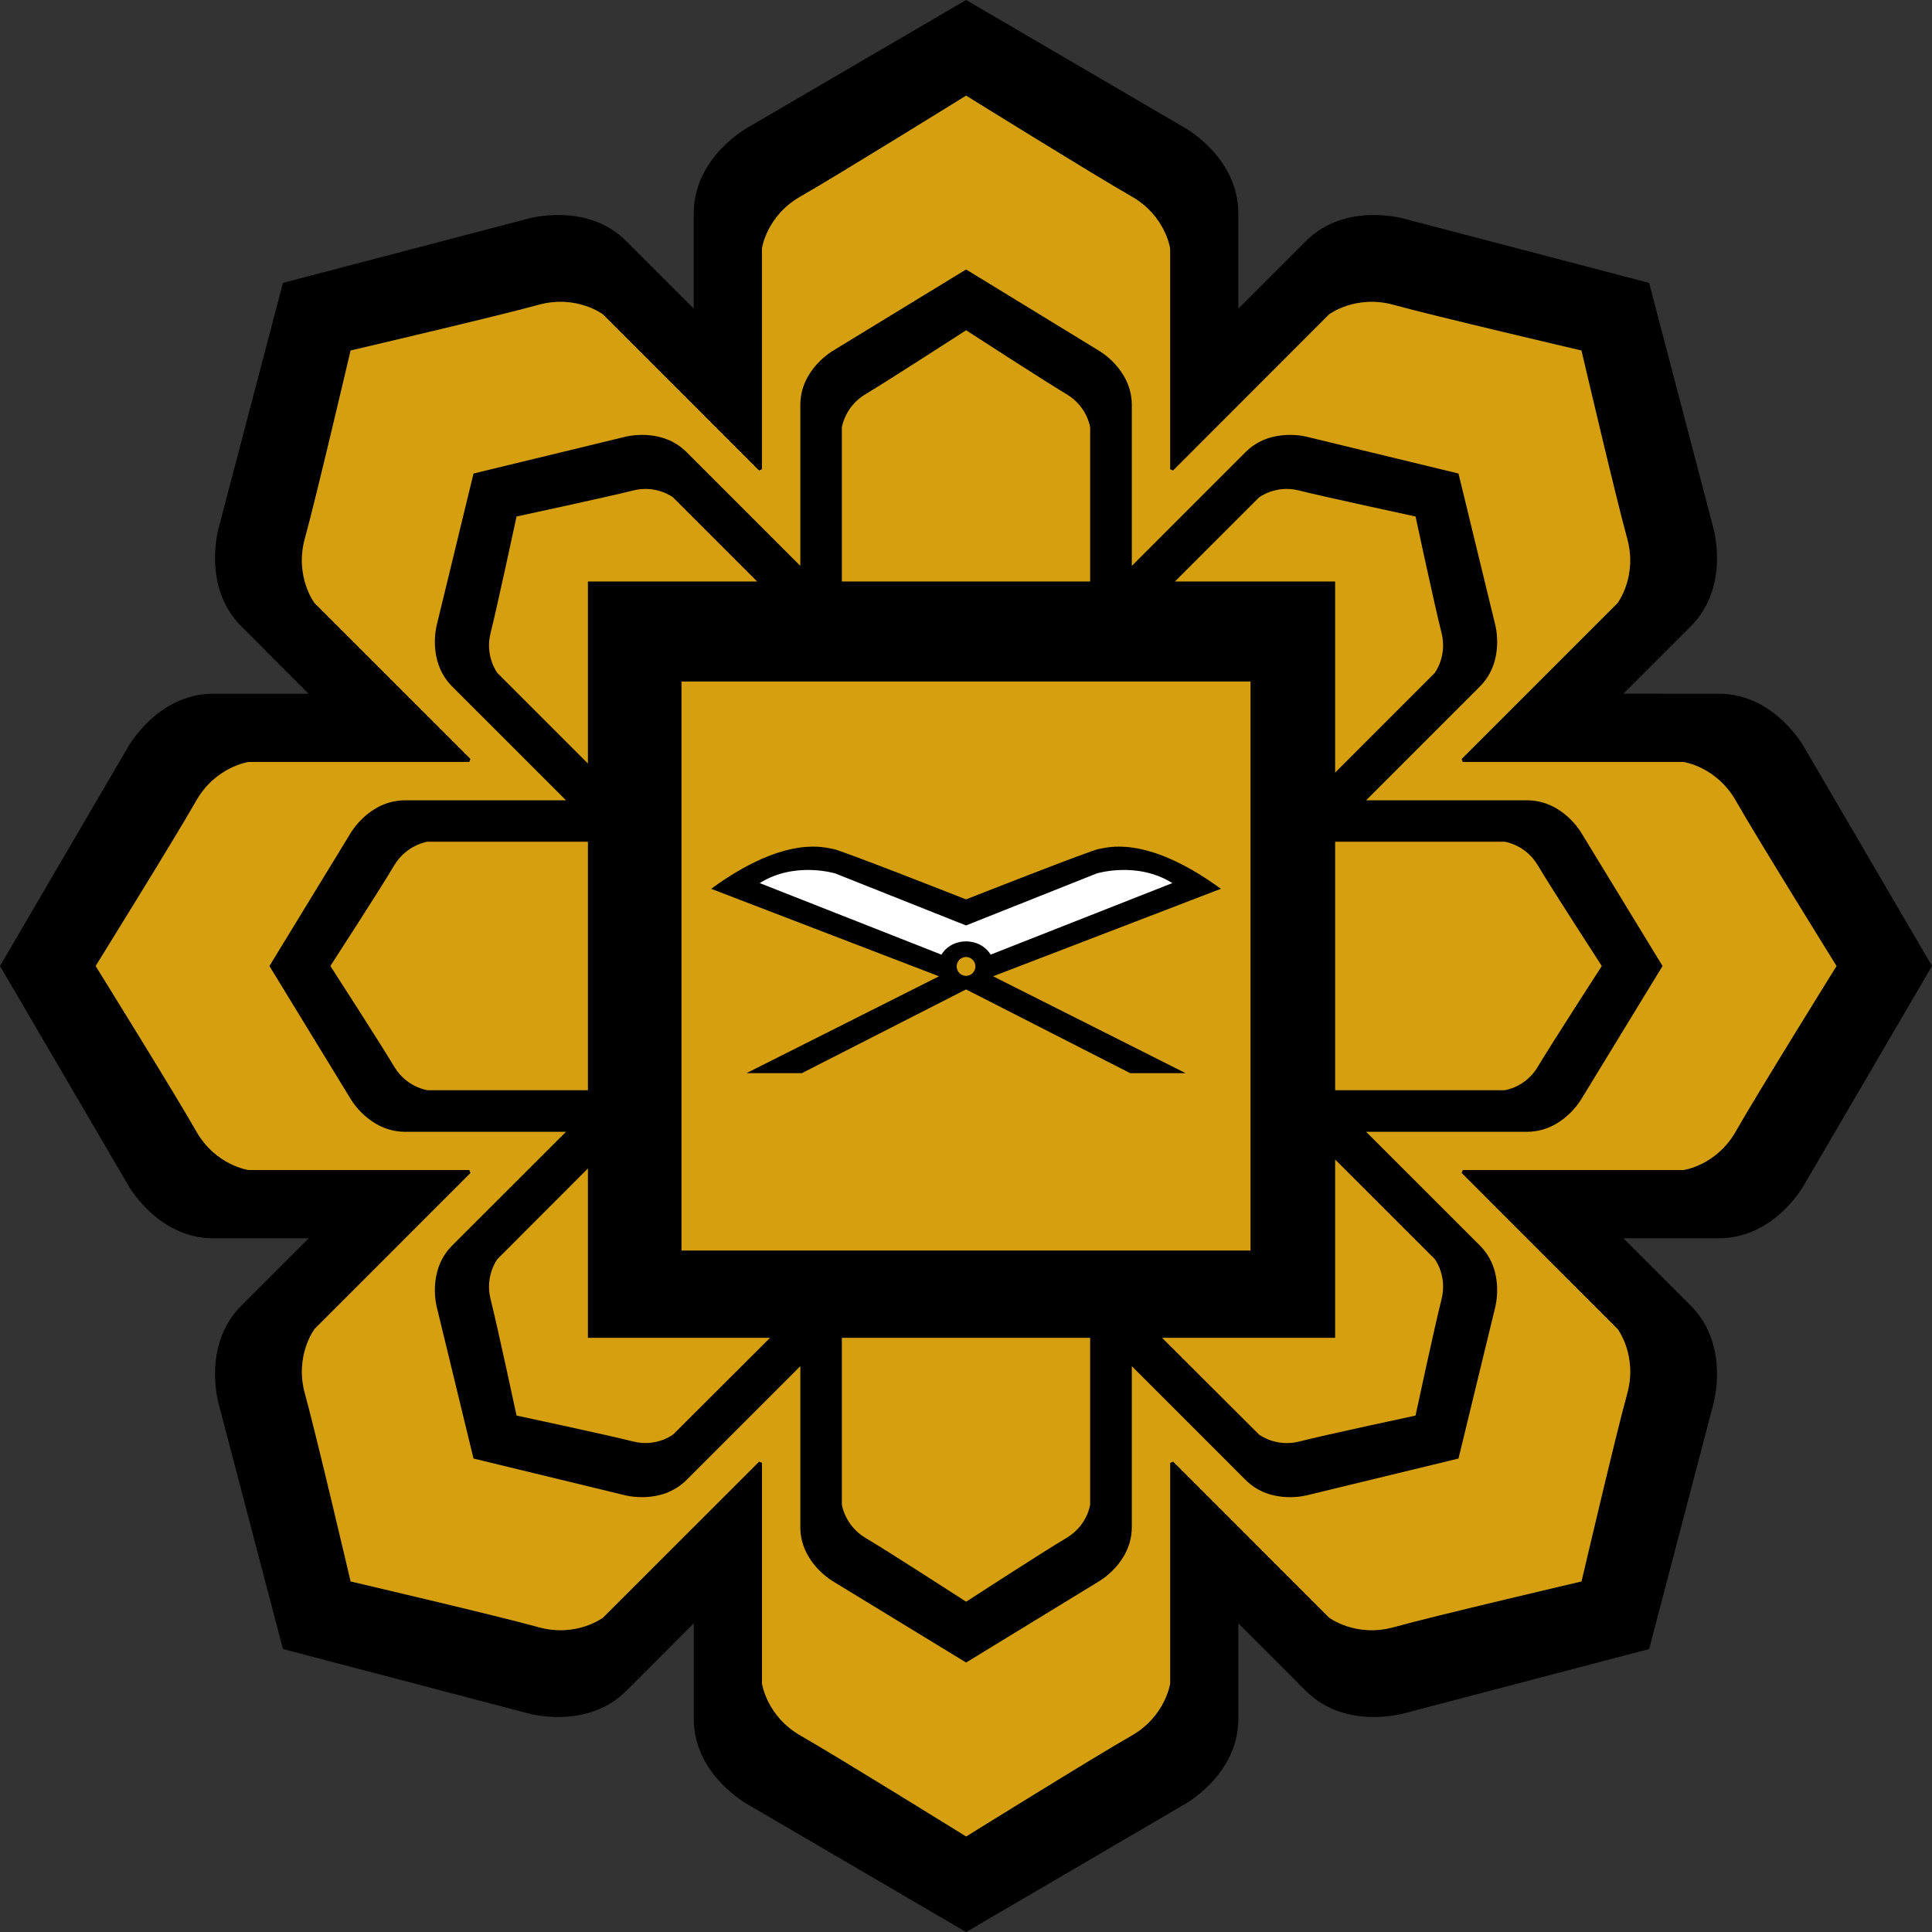 <?xml version="1.0" encoding="utf-8"?>
<!-- Generator: Adobe Illustrator 15.1.0, SVG Export Plug-In . SVG Version: 6.00 Build 0)  -->
<!DOCTYPE svg PUBLIC "-//W3C//DTD SVG 1.1//EN" "http://www.w3.org/Graphics/SVG/1.1/DTD/svg11.dtd">
<svg version="1.1" id="Layer_1" xmlns:x="http://ns.adobe.com/Extensibility/1.0/" xmlns:i="http://ns.adobe.com/AdobeIllustrator/10.0/" xmlns:graph="http://ns.adobe.com/Graphs/1.0/"
	 xmlns="http://www.w3.org/2000/svg" xmlns:xlink="http://www.w3.org/1999/xlink" xmlns:a="http://ns.adobe.com/AdobeSVGViewerExtensions/3.0/"
	 x="0px" y="0px" width="113.384px" height="113.386px" viewBox="0 0 113.384 113.386"
	 style="enable-background:new 0 0 113.384 113.386;" xml:space="preserve">
<rect x="0" y="0" width="113.384" height="113.386" fill="#333333" stroke="none"/>
<g>
	<path d="M105.924,43.927c0,0-1.711-3.215-5.061-3.215l-5.588-0.002l3.951-3.951c2.361-2.359,1.306-5.855,1.306-5.855l-3.749-14.301
		l-14.301-3.748c0,0-3.491-1.062-5.854,1.304l-3.954,3.954v-5.59c0-3.342-3.213-5.064-3.213-5.064L56.699,0L43.928,7.458
		c0,0-3.215,1.723-3.215,5.064v5.59l-3.951-3.954c-2.365-2.365-5.852-1.304-5.852-1.304l-14.305,3.748l-3.752,14.301
		c0,0-1.054,3.496,1.309,5.855l3.951,3.953h-5.59c-3.343,0-5.059,3.215-5.059,3.215L0,56.692l7.465,12.766
		c0,0,1.716,3.215,5.059,3.215h5.59l-3.951,3.951c-2.362,2.367-1.309,5.852-1.309,5.852l3.752,14.301l14.305,3.754
		c0,0,3.486,1.059,5.852-1.305l3.951-3.957v5.594c0,3.348,3.215,5.059,3.215,5.059l12.771,7.465l12.762-7.465
		c0,0,3.213-1.711,3.213-5.059v-5.594l3.954,3.957c2.363,2.363,5.854,1.305,5.854,1.305l14.301-3.754l3.749-14.301
		c0,0,1.056-3.484-1.306-5.852l-3.951-3.951h5.588c3.35,0,5.061-3.215,5.061-3.215l7.46-12.766L105.924,43.927L105.924,43.927z
		 M68.846,27.613l9.148-9.157c0,0,1.558-1.184,3.808-0.562c2.233,0.624,11.01,2.677,11.01,2.677s2.056,8.787,2.681,11.022
		c0.619,2.241-0.564,3.8-0.564,3.8l-9.15,9.15l0.066,0.176h12.951c0,0,1.938,0.266,3.082,2.285c1.143,2.025,5.9,9.688,5.9,9.688
		s-4.758,7.661-5.9,9.686c-1.144,2.029-3.082,2.287-3.082,2.287H85.844l-0.066,0.174l9.15,9.156c0,0,1.184,1.553,0.564,3.799
		c-0.625,2.232-2.681,11.016-2.681,11.016s-8.776,2.053-11.01,2.682c-2.25,0.623-3.808-0.563-3.808-0.563l-9.148-9.15l-0.174,0.072
		v12.938c0,0-0.266,1.939-2.295,3.088c-2.021,1.145-9.678,5.9-9.678,5.9s-7.668-4.756-9.684-5.9
		c-2.035-1.148-2.298-3.088-2.298-3.088V85.851l-0.169-0.072l-9.154,9.15c0,0-1.554,1.186-3.799,0.563
		c-2.24-0.629-11.019-2.682-11.019-2.682s-2.056-8.779-2.681-11.016c-0.619-2.244,0.566-3.799,0.566-3.799l9.151-9.156l-0.07-0.174
		H14.592c0,0-1.935-0.258-3.082-2.287c-1.143-2.025-5.896-9.686-5.896-9.686s4.754-7.662,5.896-9.688
		c1.147-2.02,3.082-2.285,3.082-2.285h12.952l0.07-0.176l-9.151-9.15c0,0-1.186-1.559-0.566-3.8
		c0.625-2.235,2.681-11.022,2.681-11.022s8.776-2.053,11.013-2.677c2.251-0.622,3.805,0.562,3.805,0.562l9.154,9.157l0.169-0.073
		V14.589c0,0,0.263-1.938,2.298-3.078c2.016-1.145,9.684-5.898,9.684-5.898s7.656,4.754,9.678,5.898
		c2.029,1.141,2.295,3.078,2.295,3.078V27.54L68.846,27.613L68.846,27.613z"/>
	<g>
		<path style="fill:#D59F0F;" d="M101.877,47.005c-1.144-2.02-3.082-2.285-3.082-2.285H85.844l-0.066-0.176l9.15-9.15
			c0,0,1.184-1.559,0.564-3.8c-0.625-2.235-2.681-11.022-2.681-11.022s-8.776-2.053-11.01-2.677
			c-2.25-0.622-3.808,0.562-3.808,0.562l-9.148,9.157l-0.174-0.073V14.589c0,0-0.266-1.938-2.295-3.078
			c-2.021-1.145-9.678-5.898-9.678-5.898s-7.668,4.754-9.684,5.898c-2.035,1.141-2.298,3.078-2.298,3.078V27.54l-0.169,0.073
			l-9.154-9.157c0,0-1.554-1.184-3.805-0.562c-2.236,0.624-11.013,2.677-11.013,2.677s-2.056,8.787-2.681,11.022
			c-0.619,2.241,0.566,3.8,0.566,3.8l9.151,9.15l-0.07,0.176H14.592c0,0-1.935,0.266-3.082,2.285
			c-1.143,2.025-5.896,9.688-5.896,9.688s4.754,7.661,5.896,9.686c1.147,2.029,3.082,2.287,3.082,2.287h12.952l0.07,0.174
			l-9.151,9.156c0,0-1.186,1.555-0.566,3.799c0.625,2.236,2.681,11.016,2.681,11.016s8.778,2.053,11.019,2.682
			c2.245,0.623,3.799-0.563,3.799-0.563l9.154-9.15l0.169,0.072v12.938c0,0,0.263,1.939,2.298,3.088
			c2.016,1.145,9.684,5.9,9.684,5.9s7.656-4.756,9.678-5.9c2.029-1.148,2.295-3.088,2.295-3.088V85.851l0.174-0.072l9.148,9.15
			c0,0,1.558,1.186,3.808,0.563c2.233-0.629,11.01-2.682,11.01-2.682s2.056-8.783,2.681-11.016c0.619-2.246-0.564-3.799-0.564-3.799
			l-9.15-9.156l0.066-0.174h12.951c0,0,1.938-0.258,3.082-2.287c1.143-2.025,5.9-9.686,5.9-9.686S103.02,49.03,101.877,47.005z"/>
	</g>
	<path d="M92.831,48.923c0,0-1.085-1.955-3.22-1.955h-9.438l6.673-6.674c1.507-1.502,0.897-3.658,0.897-3.658l-2.148-8.846
		l-8.849-2.144c0,0-2.153-0.612-3.651,0.89l-6.672,6.675v-9.437c0-2.127-1.963-3.213-1.963-3.213l-7.762-4.747l-7.776,4.747
		c0,0-1.954,1.086-1.954,3.213v9.437l-6.674-6.675c-1.501-1.502-3.655-0.89-3.655-0.89l-8.85,2.144l-2.147,8.85
		c0,0-0.607,2.152,0.9,3.654l6.675,6.674h-9.437c-2.133,0-3.223,1.955-3.223,1.955l-4.746,7.77l4.746,7.768
		c0,0,1.09,1.961,3.223,1.961h9.437l-6.675,6.67c-1.508,1.502-0.9,3.656-0.9,3.656l2.147,8.85l8.85,2.145
		c0,0,2.154,0.609,3.655-0.893l6.674-6.674v9.439c0,2.125,1.954,3.211,1.954,3.211l7.776,4.744l7.762-4.744
		c0,0,1.963-1.086,1.963-3.211v-9.439l6.672,6.674c1.498,1.502,3.651,0.893,3.651,0.893l8.849-2.145l2.148-8.85
		c0,0,0.609-2.154-0.897-3.656l-6.673-6.67h9.438c2.135,0,3.22-1.961,3.22-1.961l4.74-7.768L92.831,48.923z M73.89,29.192
		c0,0,0.985-0.761,2.367-0.401c1.39,0.354,6.817,1.521,6.817,1.521s1.165,5.432,1.523,6.819c0.355,1.386-0.403,2.37-0.403,2.37
		l-5.839,5.842V34.128h-9.402L73.89,29.192z M49.407,25.091c0,0,0.163-1.232,1.392-1.96c1.23-0.731,5.9-3.749,5.9-3.749
		s4.658,3.018,5.888,3.749c1.235,0.728,1.392,1.96,1.392,1.96v9.037H49.407V25.091z M29.195,39.501c0,0-0.758-0.984-0.4-2.37
		c0.354-1.388,1.52-6.819,1.52-6.819s5.426-1.167,6.822-1.521c1.382-0.359,2.365,0.401,2.365,0.401l4.935,4.936h-9.933V44.81
		L29.195,39.501z M25.092,63.982c0,0-1.229-0.16-1.964-1.391c-0.723-1.229-3.74-5.899-3.74-5.899s3.018-4.657,3.74-5.895
		c0.735-1.234,1.964-1.399,1.964-1.399h9.412v14.583H25.092z M39.502,84.189c0,0-0.983,0.762-2.365,0.402
		c-1.396-0.355-6.822-1.516-6.822-1.516s-1.166-5.436-1.52-6.813c-0.357-1.395,0.4-2.373,0.4-2.373l5.309-5.314v9.938h10.689
		L39.502,84.189z M63.979,88.3c0,0-0.156,1.225-1.392,1.959C61.357,90.98,56.699,94,56.699,94s-4.67-3.02-5.9-3.74
		c-1.229-0.734-1.392-1.959-1.392-1.959v-9.787h14.571V88.3z M39.994,73.392V39.995H73.39v33.397H39.994z M84.201,73.89
		c0,0,0.752,0.979,0.396,2.373c-0.358,1.377-1.523,6.813-1.523,6.813s-5.428,1.16-6.809,1.52c-1.391,0.355-2.376-0.406-2.376-0.406
		l-5.69-5.676h10.156V68.048L84.201,73.89z M90.258,62.591c-0.723,1.23-1.955,1.391-1.955,1.391h-9.947V49.398h9.947
		c0,0,1.232,0.165,1.955,1.399c0.73,1.237,3.746,5.895,3.746,5.895S90.988,61.363,90.258,62.591z"/>
	<g>
		<g>
			<path style="fill:none;" d="M56.693,56.163c-0.303,0.002-0.549,0.25-0.549,0.555c0,0.305,0.246,0.551,0.549,0.553
				c0.307-0.002,0.55-0.248,0.55-0.553C57.243,56.413,57,56.165,56.693,56.163z"/>
			<path d="M71.65,52.161c-4.484-3.271-6.792-2.371-7.16-2.337c-0.367,0.033-7.702,2.921-7.797,2.958
				c-0.094-0.037-7.429-2.925-7.795-2.958c-0.371-0.034-2.678-0.935-7.163,2.337l13.373,5.135L43.81,62.98h3.251l9.633-4.914
				l9.633,4.914h3.252l-11.297-5.684L71.65,52.161z M56.693,57.271c-0.303-0.002-0.549-0.248-0.549-0.553
				c0-0.305,0.246-0.553,0.549-0.555c0.307,0.002,0.55,0.25,0.55,0.555C57.243,57.023,57,57.269,56.693,57.271z"/>
		</g>
		<path style="fill:#FFFFFF;" d="M64.355,51.263l-7.662,3.049l-7.667-3.049c0,0-2.371-0.736-4.441,0.563l10.667,4.2
			c0,0,0.395-0.77,1.443-0.779c1.043,0.01,1.441,0.779,1.441,0.779l10.666-4.2C66.732,50.526,64.355,51.263,64.355,51.263z"/>
	</g>
</g>
</svg>
